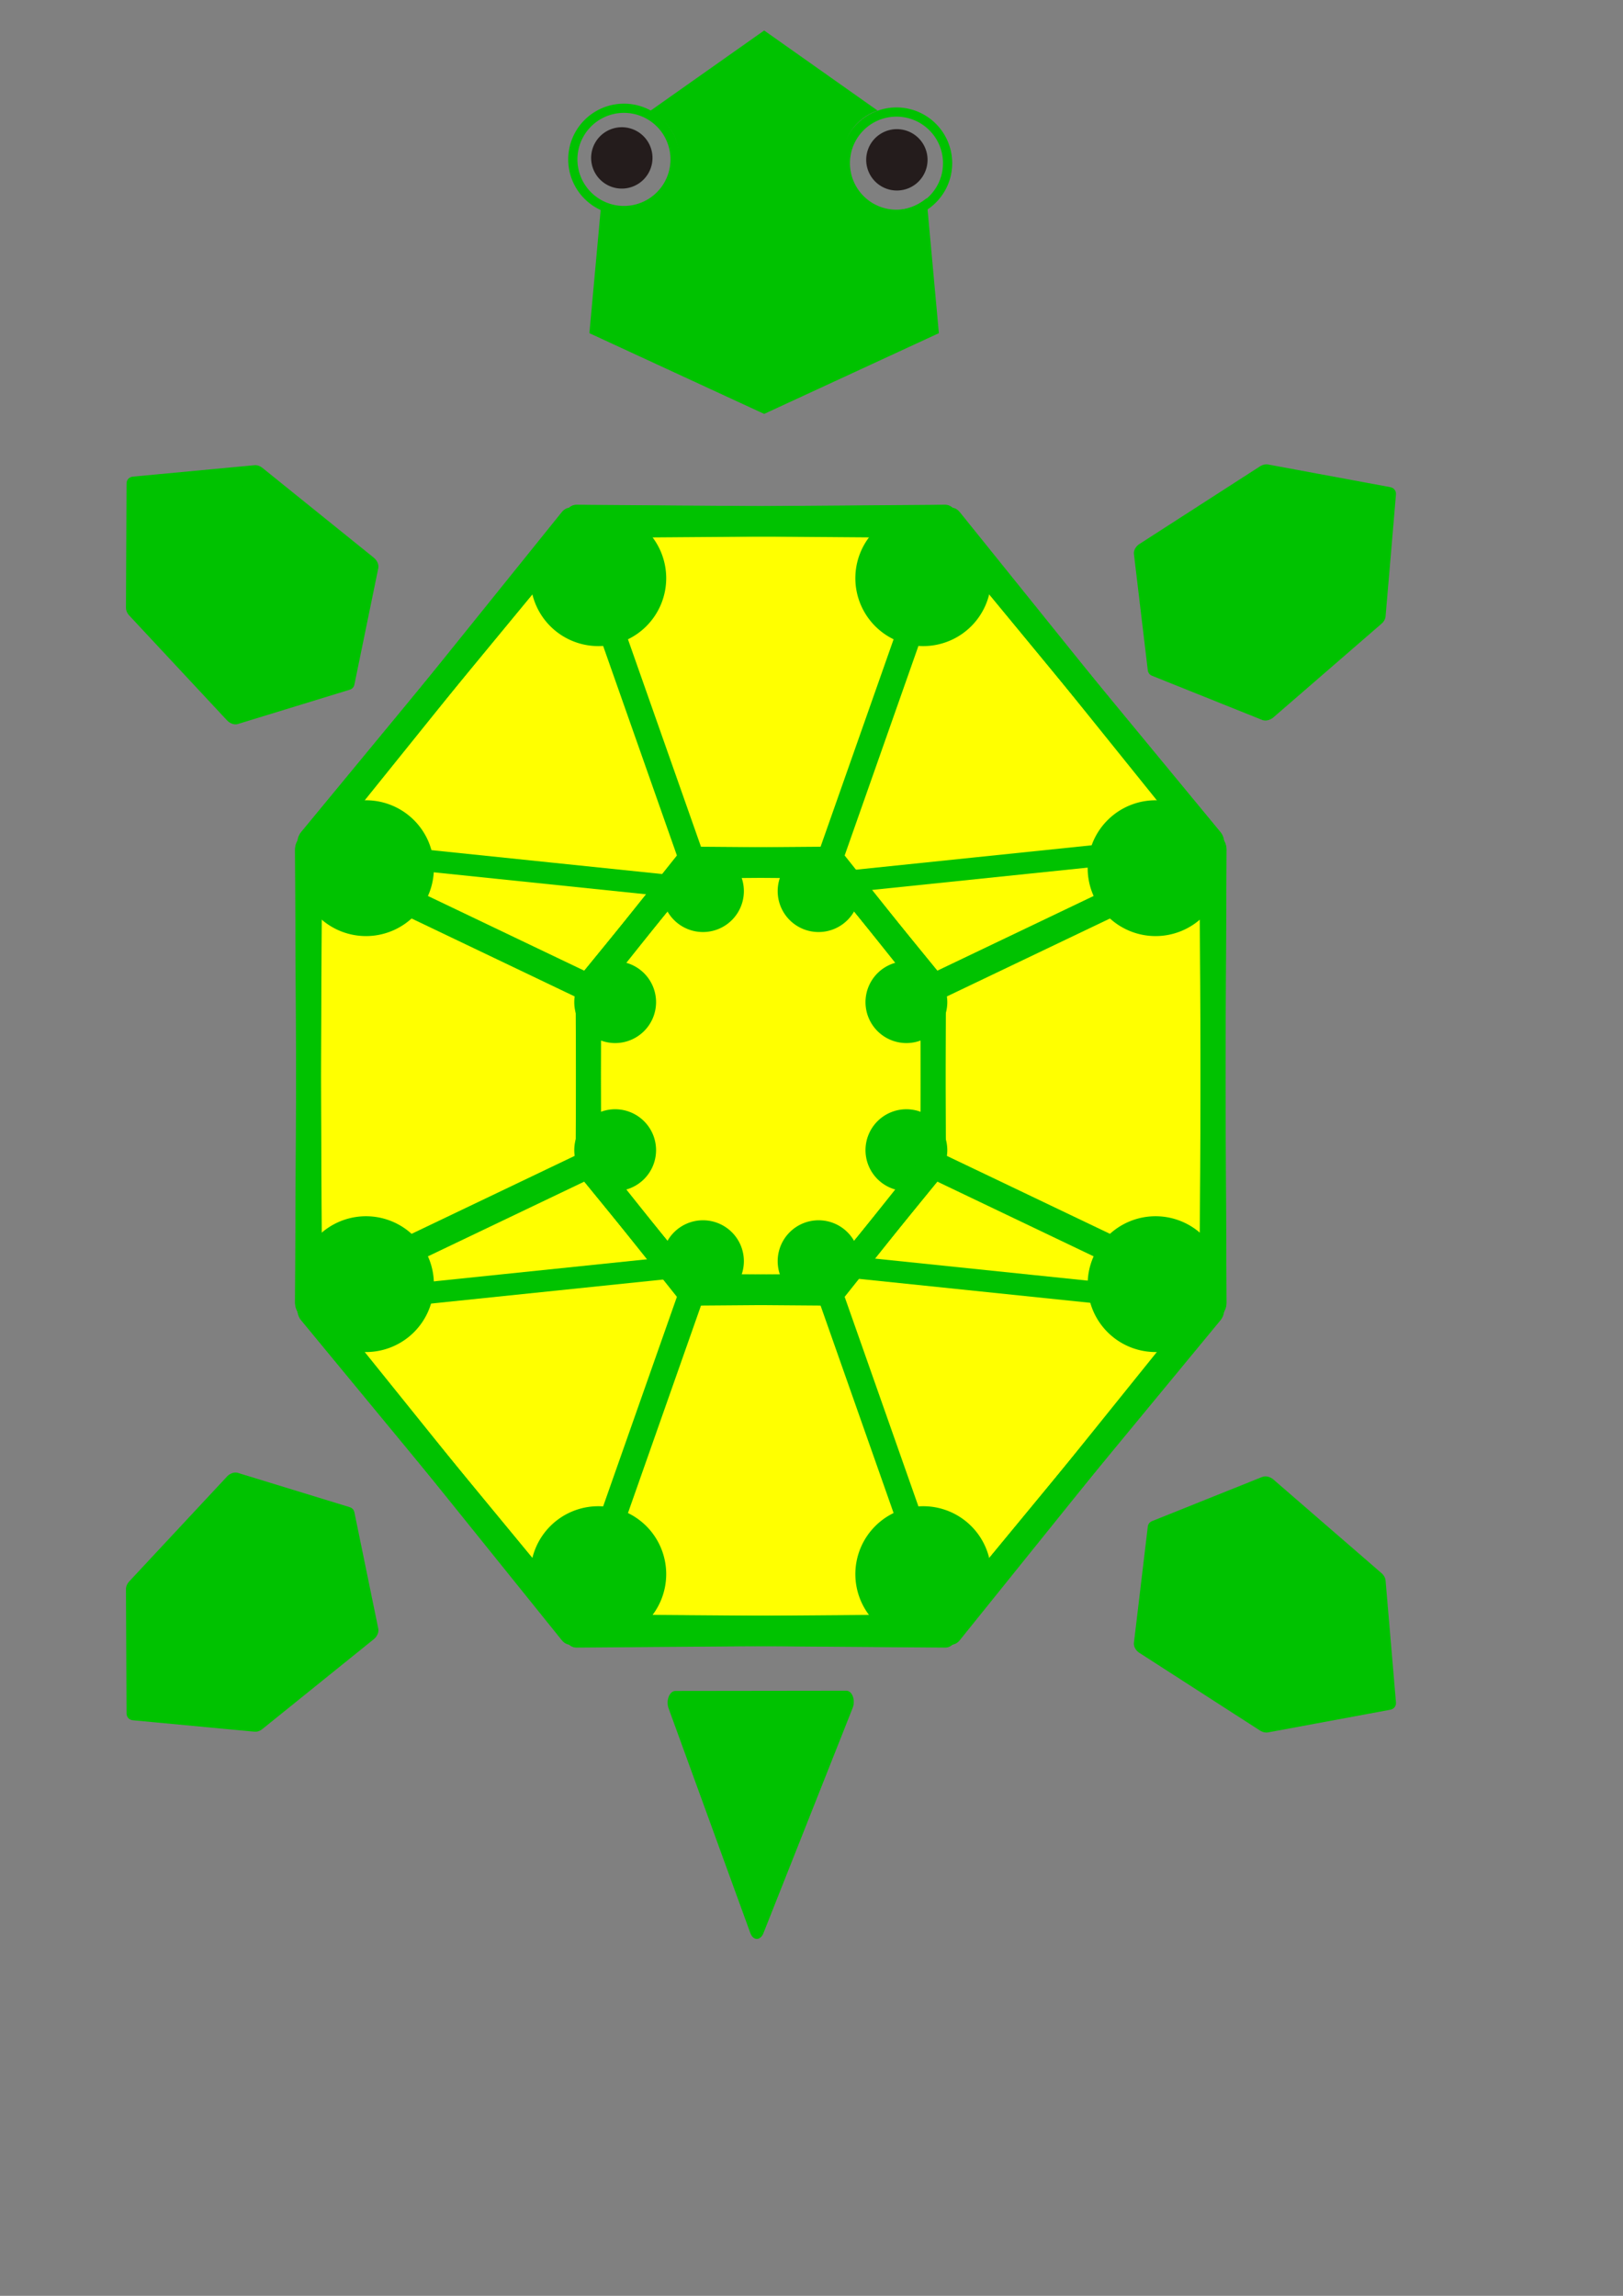 <?xml version="1.0" encoding="UTF-8" standalone="no"?>
<!-- Created with Inkscape (http://www.inkscape.org/) -->

<svg
   xmlns:dc="http://purl.org/dc/elements/1.1/"
   xmlns:cc="http://creativecommons.org/ns#"
   xmlns:rdf="http://www.w3.org/1999/02/22-rdf-syntax-ns#"
   xmlns:svg="http://www.w3.org/2000/svg"
   xmlns="http://www.w3.org/2000/svg"
   xmlns:sodipodi="http://sodipodi.sourceforge.net/DTD/sodipodi-0.dtd"
   xmlns:inkscape="http://www.inkscape.org/namespaces/inkscape"
   width="210mm"
   height="297mm"
   id="svg7561"
   version="1.1"
   inkscape:version="0.91 r13725"
   sodipodi:docname="tortue.V.2.1.svg">
  <rect width="100%" height="100%" fill="#808080" stroke="none"/>
  <defs
     id="defs7563" />
  <sodipodi:namedview
     id="base"
     pagecolor="#ffffff"
     bordercolor="#666666"
     borderopacity="1.0"
     inkscape:pageopacity="0.0"
     inkscape:pageshadow="2"
     inkscape:zoom="2.2211538"
     inkscape:cx="413.39245"
     inkscape:cy="887.61573"
     inkscape:document-units="px"
     inkscape:current-layer="layer1"
     showgrid="true"
     inkscape:window-width="1640"
     inkscape:window-height="993"
     inkscape:window-x="280"
     inkscape:window-y="31"
     inkscape:window-maximized="1">
    <sodipodi:guide
       position="0,0"
       orientation="0,744.094"
       id="guide11323" />
    <sodipodi:guide
       position="744.094,0"
       orientation="-1052.362,0"
       id="guide11325" />
    <sodipodi:guide
       position="280,1100"
       orientation="0,-744.094"
       id="guide11327" />
    <sodipodi:guide
       position="-260,1040"
       orientation="1052.362,0"
       id="guide11329" />
    <inkscape:grid
       type="xygrid"
       id="grid11331"
       empspacing="5"
       visible="true"
       enabled="true"
       snapvisiblegridlinesonly="true" />
  </sodipodi:namedview>
  <g
     inkscape:label="Calque 1"
     inkscape:groupmode="layer"
     id="layer1">
    <path
       transform="matrix(1.502,0,0,1.844,731.663,134.048)"
       style="fill:#ffff00;fill-opacity:1;stroke:none"
       d="m -178.594,358.062 -121.011,0.746 -86.095,-85.04 -0.746,-121.011 85.04,-86.095 121.011,-0.746 86.095,85.04 0.746,121.011 z"
       id="path3283" />
    <g
       id="g10587"
       transform="translate(1.2109375e-6,-8.6914063e-6)">
      <g
         id="g10523">
        <path
           transform="matrix(-0.577,0,0,-0.715,233.487,677.924)"
           style="fill:none;stroke:#00c200;stroke-width:20.698;stroke-linecap:round;stroke-linejoin:round;stroke-miterlimit:4;stroke-dasharray:none;stroke-opacity:1"
           d="m -178.594,358.062 -121.011,0.746 -86.095,-85.04 -0.746,-121.011 85.04,-86.095 121.011,-0.746 86.095,85.04 0.746,121.011 z"
           id="path7517" />
        <path
           transform="matrix(-1.514,0,0,-1.857,8.734,920.617)"
           style="fill:none;stroke:#00c200;stroke-width:7.928;stroke-linecap:round;stroke-linejoin:round;stroke-miterlimit:4;stroke-dasharray:none;stroke-opacity:1"
           d="m -178.594,358.062 -121.011,0.746 -86.095,-85.04 -0.746,-121.011 85.04,-86.095 121.011,-0.746 86.095,85.04 0.746,121.011 z"
           id="path10439" />
        <path
           transform="matrix(-0.83,0,0,-0.83,722.811,978.431)"
           style="fill:#00c200;fill-opacity:1;stroke:none"
           d="m 230,422.362 a 40,40 0 0 1 -40,40 40,40 0 0 1 -40,-40 40,40 0 0 1 40,-40 40,40 0 0 1 40,40 z"
           id="path7521" />
        <path
           transform="matrix(-0.5,0,0,-0.5,538.258,773.543)"
           style="fill:#00c200;fill-opacity:1;stroke:none"
           d="m 230,422.362 a 40,40 0 0 1 -40,40 40,40 0 0 1 -40,-40 40,40 0 0 1 40,-40 40,40 0 0 1 40,40 z"
           id="path7523" />
        <path
           transform="matrix(-0.798,0.602,-0.332,-0.943,0,0)"
           style="fill:#00c200;fill-opacity:1;stroke:#00c200;stroke-width:9.316;stroke-linecap:round;stroke-linejoin:round;stroke-miterlimit:4;stroke-dasharray:none;stroke-opacity:1"
           d="m -183.301,-901.49 3.835,0 0,128.983 -3.835,0 z"
           id="rect7525" />
        <path
           transform="matrix(0.138,-0.99,0.902,0.431,0,0)"
           style="fill:#00c200;fill-opacity:1;stroke:#00c200;stroke-width:9.316;stroke-linecap:round;stroke-linejoin:round;stroke-miterlimit:4;stroke-dasharray:none;stroke-opacity:1"
           d="m -335.064,546.648 4.724,0 0,158.866 -4.724,0 z"
           id="rect7527" />
        <path
           transform="matrix(-0.5,0,0,-0.5,495.314,827.829)"
           style="fill:#00c200;fill-opacity:1;stroke:none"
           d="m 230,422.362 a 40,40 0 0 1 -40,40 40,40 0 0 1 -40,-40 40,40 0 0 1 40,-40 40,40 0 0 1 40,40 z"
           id="path7529" />
        <path
           transform="matrix(-0.83,0,0,-0.83,609.196,1120.216)"
           style="fill:#00c200;fill-opacity:1;stroke:none"
           d="m 230,422.362 a 40,40 0 0 1 -40,40 40,40 0 0 1 -40,-40 40,40 0 0 1 40,-40 40,40 0 0 1 40,40 z"
           id="path7521-5" />
      </g>
      <g
         transform="matrix(1,0,0,-1,-2.3999999e-6,1052.362)"
         id="g10533">
        <path
           transform="matrix(-0.577,0,0,-0.715,233.487,677.924)"
           style="fill:none;stroke:#00c200;stroke-width:20.698;stroke-linecap:round;stroke-linejoin:round;stroke-miterlimit:4;stroke-dasharray:none;stroke-opacity:1"
           d="m -178.594,358.062 -121.011,0.746 -86.095,-85.04 -0.746,-121.011 85.04,-86.095 121.011,-0.746 86.095,85.04 0.746,121.011 z"
           id="path10535" />
        <path
           transform="matrix(-1.514,0,0,-1.857,8.734,920.617)"
           style="fill:none;stroke:#00c200;stroke-width:7.928;stroke-linecap:round;stroke-linejoin:round;stroke-miterlimit:4;stroke-dasharray:none;stroke-opacity:1"
           d="m -178.594,358.062 -121.011,0.746 -86.095,-85.04 -0.746,-121.011 85.04,-86.095 121.011,-0.746 86.095,85.04 0.746,121.011 z"
           id="path10537" />
        <path
           transform="matrix(-0.83,0,0,-0.83,722.811,978.431)"
           style="fill:#00c200;fill-opacity:1;stroke:none"
           d="m 230,422.362 a 40,40 0 0 1 -40,40 40,40 0 0 1 -40,-40 40,40 0 0 1 40,-40 40,40 0 0 1 40,40 z"
           id="path10539" />
        <path
           transform="matrix(-0.5,0,0,-0.5,538.258,773.543)"
           style="fill:#00c200;fill-opacity:1;stroke:none"
           d="m 230,422.362 a 40,40 0 0 1 -40,40 40,40 0 0 1 -40,-40 40,40 0 0 1 40,-40 40,40 0 0 1 40,40 z"
           id="path10541" />
        <path
           transform="matrix(-0.798,0.602,-0.332,-0.943,0,0)"
           style="fill:#00c200;fill-opacity:1;stroke:#00c200;stroke-width:9.316;stroke-linecap:round;stroke-linejoin:round;stroke-miterlimit:4;stroke-dasharray:none;stroke-opacity:1"
           d="m -183.301,-901.49 3.835,0 0,128.983 -3.835,0 z"
           id="rect10543" />
        <path
           transform="matrix(0.138,-0.99,0.902,0.431,0,0)"
           style="fill:#00c200;fill-opacity:1;stroke:#00c200;stroke-width:9.316;stroke-linecap:round;stroke-linejoin:round;stroke-miterlimit:4;stroke-dasharray:none;stroke-opacity:1"
           d="m -335.064,546.648 4.724,0 0,158.866 -4.724,0 z"
           id="rect10545" />
        <path
           transform="matrix(-0.5,0,0,-0.5,495.314,827.829)"
           style="fill:#00c200;fill-opacity:1;stroke:none"
           d="m 230,422.362 a 40,40 0 0 1 -40,40 40,40 0 0 1 -40,-40 40,40 0 0 1 40,-40 40,40 0 0 1 40,40 z"
           id="path10547" />
        <path
           transform="matrix(-0.83,0,0,-0.83,609.196,1120.216)"
           style="fill:#00c200;fill-opacity:1;stroke:none"
           d="m 230,422.362 a 40,40 0 0 1 -40,40 40,40 0 0 1 -40,-40 40,40 0 0 1 40,-40 40,40 0 0 1 40,40 z"
           id="path10549" />
      </g>
      <g
         id="g10551"
         transform="matrix(-1,0,0,-1,744.094,1052.362)">
        <path
           transform="matrix(-0.577,0,0,-0.715,233.487,677.924)"
           style="fill:none;stroke:#00c200;stroke-width:20.698;stroke-linecap:round;stroke-linejoin:round;stroke-miterlimit:4;stroke-dasharray:none;stroke-opacity:1"
           d="m -178.594,358.062 -121.011,0.746 -86.095,-85.04 -0.746,-121.011 85.04,-86.095 121.011,-0.746 86.095,85.04 0.746,121.011 z"
           id="path10553" />
        <path
           transform="matrix(-1.514,0,0,-1.857,8.734,920.617)"
           style="fill:none;stroke:#00c200;stroke-width:7.928;stroke-linecap:round;stroke-linejoin:round;stroke-miterlimit:4;stroke-dasharray:none;stroke-opacity:1"
           d="m -178.594,358.062 -121.011,0.746 -86.095,-85.04 -0.746,-121.011 85.04,-86.095 121.011,-0.746 86.095,85.04 0.746,121.011 z"
           id="path10555" />
        <path
           transform="matrix(-0.83,0,0,-0.83,722.811,978.431)"
           style="fill:#00c200;fill-opacity:1;stroke:none"
           d="m 230,422.362 a 40,40 0 0 1 -40,40 40,40 0 0 1 -40,-40 40,40 0 0 1 40,-40 40,40 0 0 1 40,40 z"
           id="path10557" />
        <path
           transform="matrix(-0.5,0,0,-0.5,538.258,773.543)"
           style="fill:#00c200;fill-opacity:1;stroke:none"
           d="m 230,422.362 a 40,40 0 0 1 -40,40 40,40 0 0 1 -40,-40 40,40 0 0 1 40,-40 40,40 0 0 1 40,40 z"
           id="path10559" />
        <path
           transform="matrix(-0.798,0.602,-0.332,-0.943,0,0)"
           style="fill:#00c200;fill-opacity:1;stroke:#00c200;stroke-width:9.316;stroke-linecap:round;stroke-linejoin:round;stroke-miterlimit:4;stroke-dasharray:none;stroke-opacity:1"
           d="m -183.301,-901.49 3.835,0 0,128.983 -3.835,0 z"
           id="rect10561" />
        <path
           transform="matrix(0.138,-0.99,0.902,0.431,0,0)"
           style="fill:#00c200;fill-opacity:1;stroke:#00c200;stroke-width:9.316;stroke-linecap:round;stroke-linejoin:round;stroke-miterlimit:4;stroke-dasharray:none;stroke-opacity:1"
           d="m -335.064,546.648 4.724,0 0,158.866 -4.724,0 z"
           id="rect10563" />
        <path
           transform="matrix(-0.5,0,0,-0.5,495.314,827.829)"
           style="fill:#00c200;fill-opacity:1;stroke:none"
           d="m 230,422.362 a 40,40 0 0 1 -40,40 40,40 0 0 1 -40,-40 40,40 0 0 1 40,-40 40,40 0 0 1 40,40 z"
           id="path10565" />
        <path
           transform="matrix(-0.83,0,0,-0.83,609.196,1120.216)"
           style="fill:#00c200;fill-opacity:1;stroke:none"
           d="m 230,422.362 a 40,40 0 0 1 -40,40 40,40 0 0 1 -40,-40 40,40 0 0 1 40,-40 40,40 0 0 1 40,40 z"
           id="path10567" />
      </g>
      <g
         transform="matrix(-1,0,0,1,744.094,1.1121411e-5)"
         id="g10569">
        <path
           transform="matrix(-0.577,0,0,-0.715,233.487,677.924)"
           style="fill:none;stroke:#00c200;stroke-width:20.698;stroke-linecap:round;stroke-linejoin:round;stroke-miterlimit:4;stroke-dasharray:none;stroke-opacity:1"
           d="m -178.594,358.062 -121.011,0.746 -86.095,-85.04 -0.746,-121.011 85.04,-86.095 121.011,-0.746 86.095,85.04 0.746,121.011 z"
           id="path10571" />
        <path
           transform="matrix(-1.514,0,0,-1.857,8.734,920.617)"
           style="fill:none;stroke:#00c200;stroke-width:7.928;stroke-linecap:round;stroke-linejoin:round;stroke-miterlimit:4;stroke-dasharray:none;stroke-opacity:1"
           d="m -178.594,358.062 -121.011,0.746 -86.095,-85.04 -0.746,-121.011 85.04,-86.095 121.011,-0.746 86.095,85.04 0.746,121.011 z"
           id="path10573" />
        <path
           transform="matrix(-0.83,0,0,-0.83,722.811,978.431)"
           style="fill:#00c200;fill-opacity:1;stroke:none"
           d="m 230,422.362 a 40,40 0 0 1 -40,40 40,40 0 0 1 -40,-40 40,40 0 0 1 40,-40 40,40 0 0 1 40,40 z"
           id="path10575" />
        <path
           transform="matrix(-0.5,0,0,-0.5,538.258,773.543)"
           style="fill:#00c200;fill-opacity:1;stroke:none"
           d="m 230,422.362 a 40,40 0 0 1 -40,40 40,40 0 0 1 -40,-40 40,40 0 0 1 40,-40 40,40 0 0 1 40,40 z"
           id="path10577" />
        <path
           transform="matrix(-0.798,0.602,-0.332,-0.943,0,0)"
           style="fill:#00c200;fill-opacity:1;stroke:#00c200;stroke-width:9.316;stroke-linecap:round;stroke-linejoin:round;stroke-miterlimit:4;stroke-dasharray:none;stroke-opacity:1"
           d="m -183.301,-901.49 3.835,0 0,128.983 -3.835,0 z"
           id="rect10579" />
        <path
           transform="matrix(0.138,-0.99,0.902,0.431,0,0)"
           style="fill:#00c200;fill-opacity:1;stroke:#00c200;stroke-width:9.316;stroke-linecap:round;stroke-linejoin:round;stroke-miterlimit:4;stroke-dasharray:none;stroke-opacity:1"
           d="m -335.064,546.648 4.724,0 0,158.866 -4.724,0 z"
           id="rect10581" />
        <path
           transform="matrix(-0.5,0,0,-0.5,495.314,827.829)"
           style="fill:#00c200;fill-opacity:1;stroke:none"
           d="m 230,422.362 a 40,40 0 0 1 -40,40 40,40 0 0 1 -40,-40 40,40 0 0 1 40,-40 40,40 0 0 1 40,40 z"
           id="path10583" />
        <path
           transform="matrix(-0.83,0,0,-0.83,609.196,1120.216)"
           style="fill:#00c200;fill-opacity:1;stroke:none"
           d="m 230,422.362 a 40,40 0 0 1 -40,40 40,40 0 0 1 -40,-40 40,40 0 0 1 40,-40 40,40 0 0 1 40,40 z"
           id="path10585" />
      </g>
    </g>
    <path
       transform="matrix(-1.421,1.462,-1.157,-1.087,1026.139,1385.721)"
       style="fill:#00c200;fill-opacity:1;stroke:#00c200;stroke-width:5.056;stroke-linecap:round;stroke-linejoin:round;stroke-miterlimit:4;stroke-dasharray:none;stroke-opacity:1"
       d="M 70,702.362 57.617,670.274 74.019,640.042 108,645.362 l 17.981,29.32 -21.598,26.768 z"
       id="path4406" />
    <path
       transform="matrix(1.691,1.139,-0.864,1.332,1047.773,-210.547)"
       style="fill:#00c200;fill-opacity:1;stroke:#00c200;stroke-width:5.056;stroke-linecap:round;stroke-linejoin:round;stroke-miterlimit:4;stroke-dasharray:none;stroke-opacity:1"
       d="M 70,702.362 57.617,670.274 74.019,640.042 108,645.362 l 17.981,29.32 -21.598,26.768 z"
       id="path4406-1-2" />
    <path
       transform="matrix(-1.421,-1.462,-1.157,1.087,1026.139,-311.567)"
       style="fill:#00c200;fill-opacity:1;stroke:#00c200;stroke-width:5.056;stroke-linecap:round;stroke-linejoin:round;stroke-miterlimit:4;stroke-dasharray:none;stroke-opacity:1"
       d="M 70,702.362 57.617,670.274 74.019,640.042 108,645.362 l 17.981,29.32 -21.598,26.768 z"
       id="path11370" />
    <path
       transform="matrix(1.691,-1.139,-0.864,-1.332,1047.773,1284.701)"
       style="fill:#00c200;fill-opacity:1;stroke:#00c200;stroke-width:5.056;stroke-linecap:round;stroke-linejoin:round;stroke-miterlimit:4;stroke-dasharray:none;stroke-opacity:1"
       d="M 70,702.362 57.617,670.274 74.019,640.042 108,645.362 l 17.981,29.32 -21.598,26.768 z"
       id="path11372" />
    <path
       transform="matrix(0.459,1.467,-0.978,0.735,550.143,1006.484)"
       style="fill:#00c200;fill-opacity:1;stroke:#00c200;stroke-width:6.832;stroke-linecap:round;stroke-linejoin:round;stroke-miterlimit:4;stroke-dasharray:none;stroke-opacity:1"
       d="m -110,132.362 -77.321,4.641 34.641,-69.282 z"
       id="path4404" />
    <g
       id="g11500"
       transform="translate(1.639,0)">
      <path
         id="path11436"
         d="m 372.062,14.906 -55.906,39.438 c 9.999,4.748 15.942,15.794 13.812,27.188 -2.536,13.572 -15.584,22.505 -29.156,19.969 -3.032,-0.567 -5.819,-1.651 -8.312,-3.156 l -5.906,64.562 L 372.062,202.375 457.5,162.906 451.469,96.938 c -5.528,4.619 -12.991,6.833 -20.625,5.406 -13.572,-2.536 -22.536,-15.584 -20,-29.156 1.728,-9.247 8.357,-16.341 16.688,-19.125 L 372.062,14.906 z"
         clip-path="none"
         style="fill:#00c200;fill-opacity:1;fill-rule:nonzero;stroke:none"
         inkscape:connector-curvature="0" />
      <path
         transform="matrix(-0.184,0.983,-0.983,-0.184,0,0)"
         style="fill:none;stroke:#00c200;stroke-width:4.5;stroke-linecap:round;stroke-linejoin:round;stroke-miterlimit:4;stroke-dasharray:none;stroke-opacity:1"
         clip-path="none"
         d="m 23.06,-443.956 a 25,25 0 0 1 -25,25 25,25 0 0 1 -25,-25 25,25 0 0 1 25,-25 25,25 0 0 1 25,25 z"
         id="path4469-5-2" />
      <path
         transform="matrix(-0.184,0.983,-0.983,-0.184,0,0)"
         style="fill:none;stroke:#00c200;stroke-width:4.5;stroke-linecap:round;stroke-linejoin:round;stroke-miterlimit:4;stroke-dasharray:none;stroke-opacity:1"
         clip-path="none"
         d="m 45.767,-312.628 a 25,25 0 0 1 -25,25 25,25 0 0 1 -25,-25 25,25 0 0 1 25,-25 25,25 0 0 1 25,25 z"
         id="ellipse3437" />
    </g>
    <path
       transform="matrix(-0.184,0.983,-0.983,-0.184,0,0)"
       style="fill:#241c1c;fill-opacity:1;stroke:none"
       d="m 34.94,-313.082 a 15,15 0 0 1 -15,15 15,15 0 0 1 -15,-15 15,15 0 0 1 15,-15 15,15 0 0 1 15,15 z"
       id="path4489-9" />
    <path
       transform="matrix(-0.184,0.983,-0.983,-0.184,0,0)"
       style="fill:#241c1c;fill-opacity:1;stroke:none"
       d="m 11.119,-445.462 a 15,15 0 0 1 -15,15 15,15 0 0 1 -15,-15 15,15 0 0 1 15,-15 15,15 0 0 1 15,15 z"
       id="path4489-9-6" />
    <path
       transform="matrix(-0.995,0.103,0,-1,0,0)"
       style="opacity:1;fill:#00c200;fill-opacity:1;fill-rule:nonzero;stroke:none;stroke-width:70.866;stroke-linecap:round;stroke-linejoin:miter;stroke-miterlimit:4;stroke-dasharray:none;stroke-dashoffset:0;stroke-opacity:1"
       d="m -351.858,-659.188 180.956,0 0,10.714 -180.956,0 z"
       id="rect3417" />
    <path
       transform="matrix(-0.995,-0.103,0,1,0,0)"
       style="opacity:1;fill:#00c200;fill-opacity:1;fill-rule:nonzero;stroke:none;stroke-width:70.866;stroke-linecap:round;stroke-linejoin:miter;stroke-miterlimit:4;stroke-dasharray:none;stroke-dashoffset:0;stroke-opacity:1"
       d="m -583.079,571.092 180.956,0 0,10.714 -180.956,0 z"
       id="rect3417-4" />
    <path
       transform="matrix(-0.995,0.103,0,-1,0,0)"
       style="opacity:1;fill:#00c200;fill-opacity:1;fill-rule:nonzero;stroke:none;stroke-width:70.866;stroke-linecap:round;stroke-linejoin:miter;stroke-miterlimit:4;stroke-dasharray:none;stroke-dashoffset:0;stroke-opacity:1"
       d="m -582.361,-479.273 180.956,0 0,10.714 -180.956,0 z"
       id="rect3417-9" />
    <path
       transform="matrix(0.995,0.103,0,-1,0,0)"
       style="opacity:1;fill:#00c200;fill-opacity:1;fill-rule:nonzero;stroke:none;stroke-width:70.866;stroke-linecap:round;stroke-linejoin:miter;stroke-miterlimit:4;stroke-dasharray:none;stroke-dashoffset:0;stroke-opacity:1"
       d="m 166.594,-404.55 180.956,0 0,10.714 -180.956,0 z"
       id="rect3417-97" />
  </g>
</svg>
